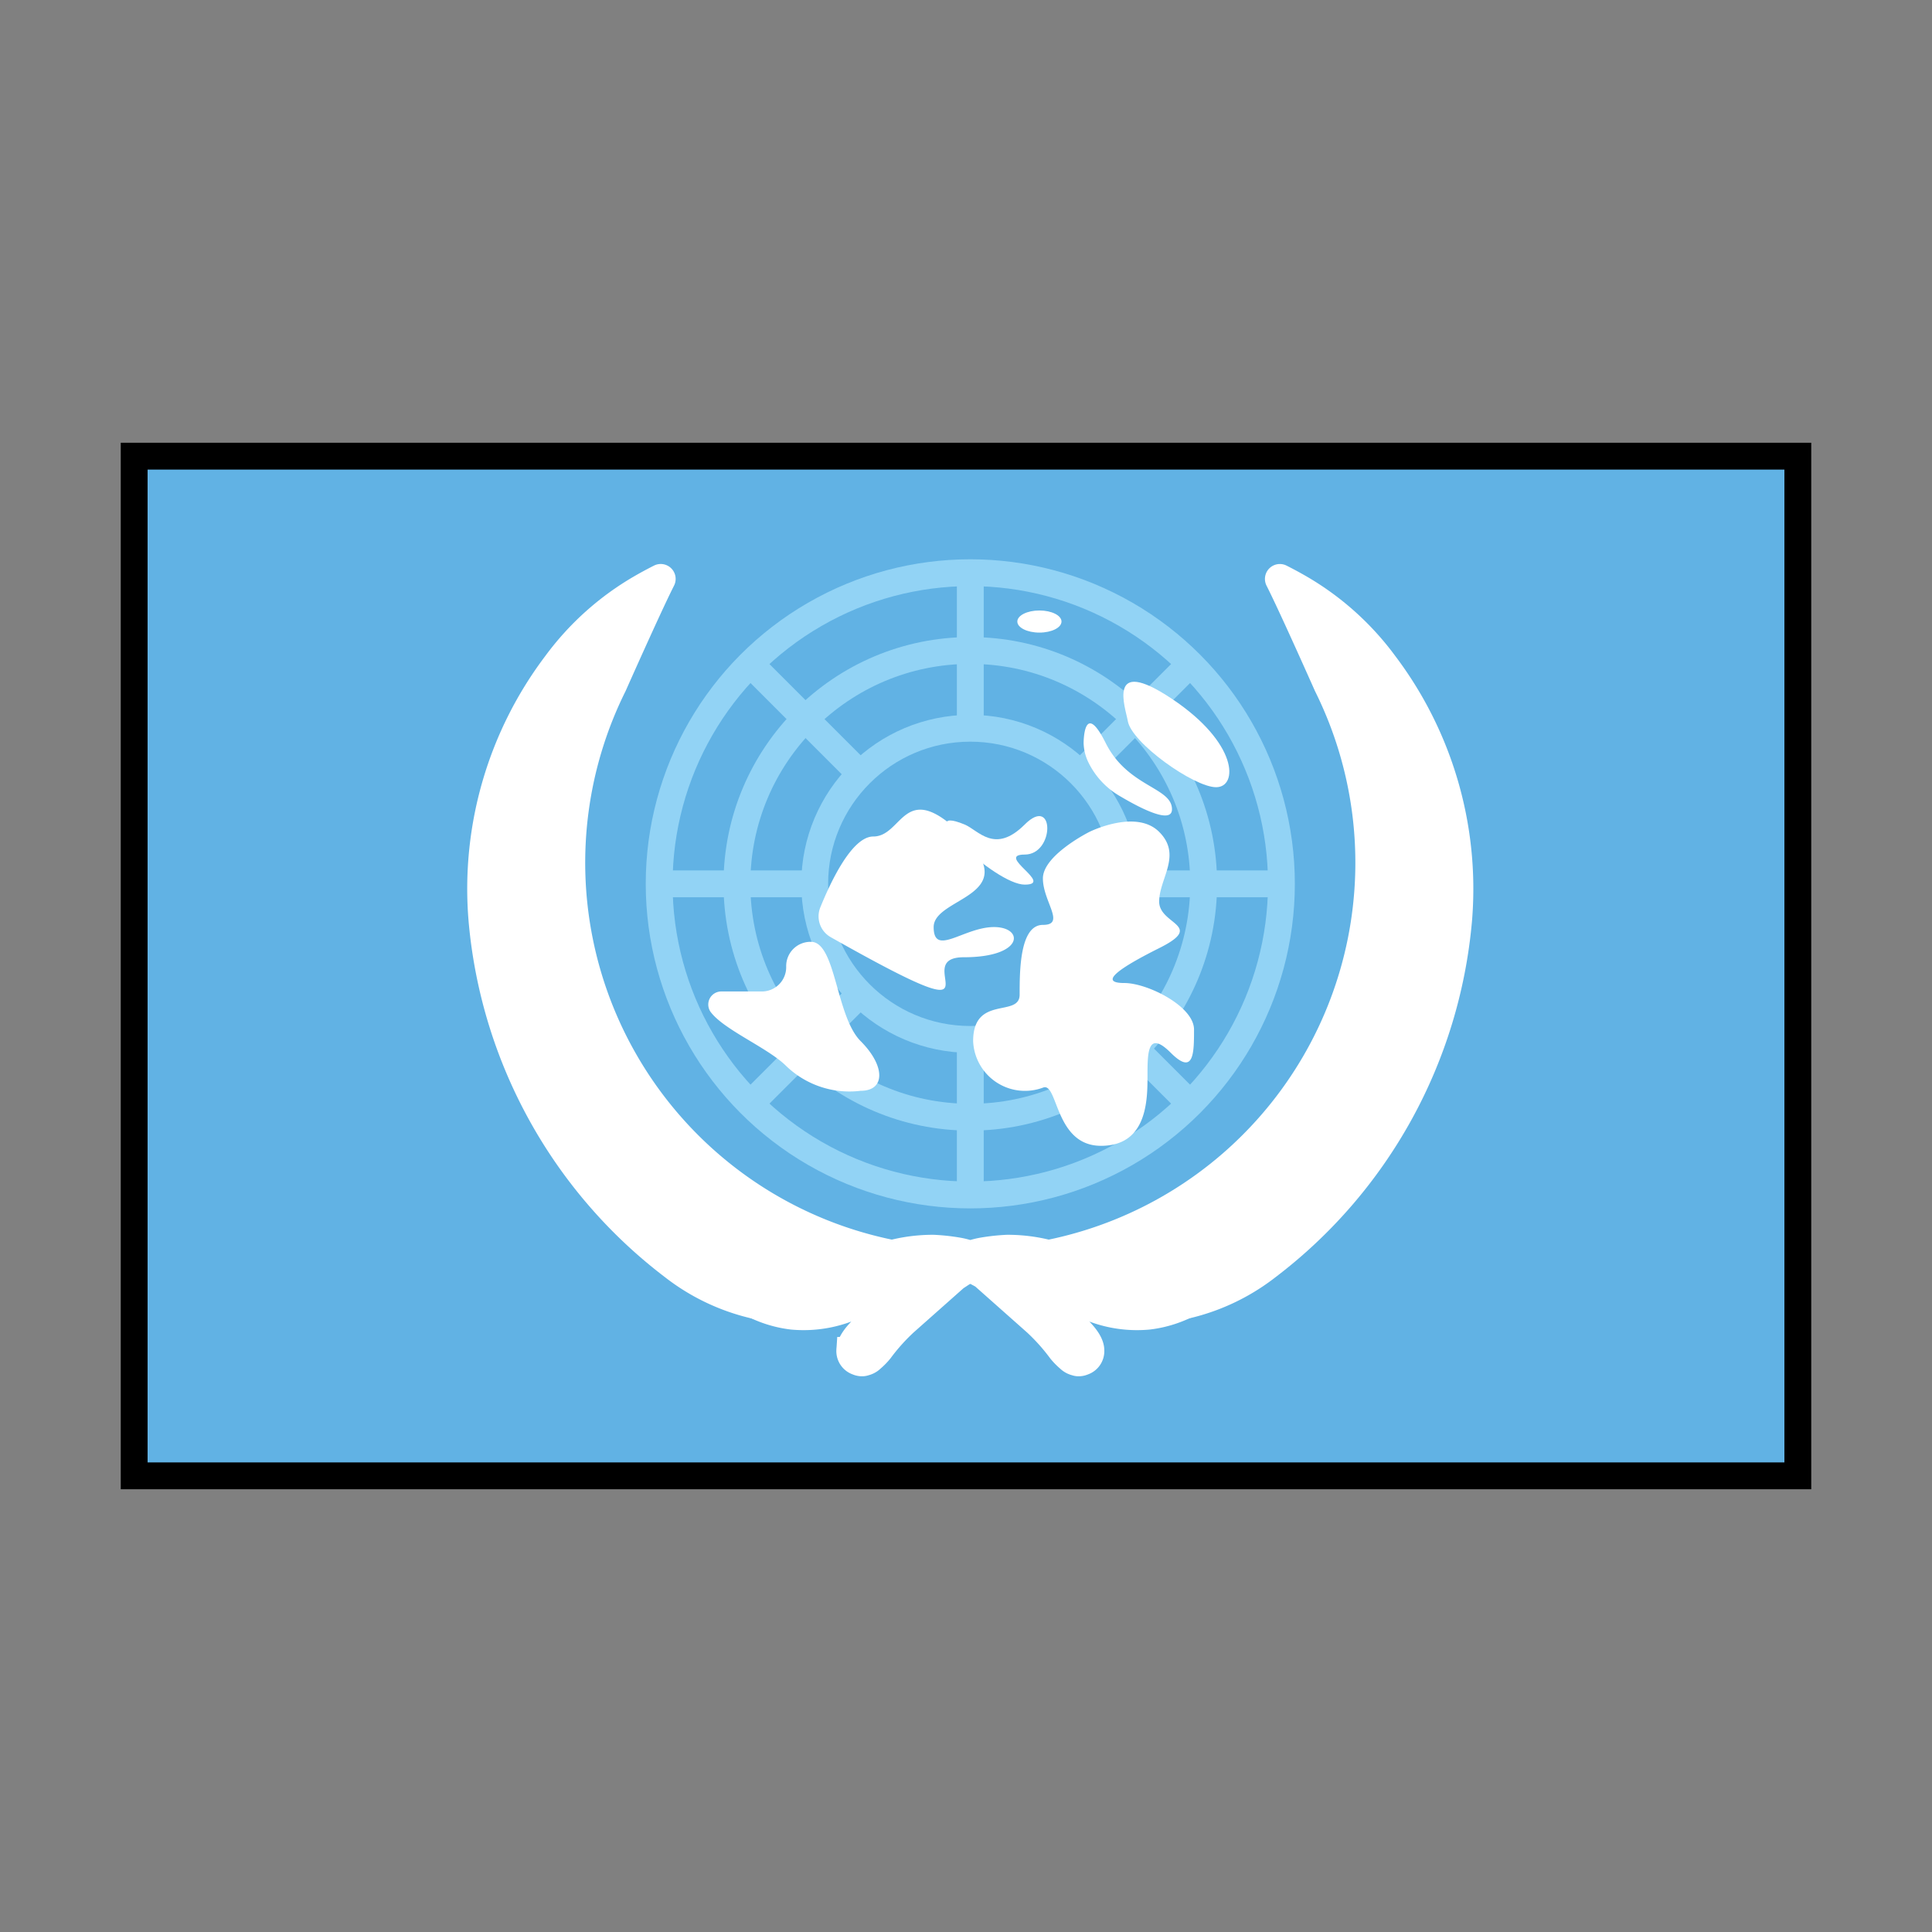 <svg id="emoji" viewBox="0 0 72 72" xmlns="http://www.w3.org/2000/svg">
  <rect x="0" y="0" width="72" height="72" fill="#808080" stroke="none"/>
  <g id="color">
    <rect x="5.319" y="17" width="61.681" height="37.804" fill="#61b2e4"/>
    <g>
      <g>
        <g>
          <g>
            <circle cx="36.16" cy="32.938" r="11.595" fill="none" stroke="#92d3f5" strokeLinecap="round" strokeLinejoin="round" strokeWidth="1.153"/>
            <circle cx="36.16" cy="32.938" r="8.697" fill="none" stroke="#92d3f5" strokeLinecap="round" strokeLinejoin="round" strokeWidth="1.153"/>
            <line x1="36.16" x2="36.16" y1="44.534" y2="21.343" fill="none" stroke="#92d3f5" strokeLinecap="round" strokeLinejoin="round" strokeWidth="1.153"/>
            <line x1="24.564" x2="47.755" y1="32.938" y2="32.938" fill="none" stroke="#92d3f5" strokeLinecap="round" strokeLinejoin="round" strokeWidth="1.153"/>
            <line x1="27.96" x2="44.359" y1="41.138" y2="24.739" fill="none" stroke="#92d3f5" strokeLinecap="round" strokeLinejoin="round" strokeWidth="1.153"/>
            <line x1="44.359" x2="27.96" y1="41.138" y2="24.739" fill="none" stroke="#92d3f5" strokeLinecap="round" strokeLinejoin="round" strokeWidth="1.153"/>
          </g>
          <circle cx="36.16" cy="32.938" r="5.798" fill="#61b2e4" stroke="#92d3f5" strokeLinecap="round" strokeLinejoin="round" strokeWidth="1.282"/>
        </g>
        <path fill="#fff" d="M26.472,37.697a.486.486,0,0,1,.418-.748h1.484a.906.906,0,0,0,.925-.925.906.906,0,0,1,.925-.925c.925,0,.925,2.776,1.85,3.701s.925,1.851,0,1.851a3.399,3.399,0,0,1-2.776-.925C28.622,39.049,26.958,38.373,26.472,37.697Z"/>
        <path fill="#fff" d="M30.961,34.927a.891.891,0,0,1-.392-1.107c.402-.992,1.189-2.646,1.976-2.646,1.125,0,1.125-2.25,3.375,0s-1.125,2.25-1.125,3.375,1.125,0,2.25,0,1.125,1.125-1.125,1.125C33.736,35.673,37.91,38.852,30.961,34.927Z"/>
        <path fill="#fff" d="M38.866,40.534a1.933,1.933,0,0,1-2.6-1.733c0-1.733,1.733-.867,1.733-1.733s0-2.6.867-2.6,0-.867,0-1.733,1.733-1.733,1.733-1.733,1.733-.867,2.6,0,0,1.733,0,2.599,1.733.867,0,1.733-2.166,1.3-1.3,1.3,2.599.867,2.599,1.733,0,1.733-.867.867-.867,0-.867.867,0,2.6-1.733,2.6S39.432,40.299,38.866,40.534Z"/>
        <path fill="#fff" d="M42.029,26.867c-.074-.454-.823-2.47,1.646-.823s2.47,3.293,1.646,3.293S42.161,27.68,42.029,26.867Z"/>
        <path fill="#fff" d="M40.383,27.69s0-1.646.823,0,2.47,1.646,2.47,2.47c0,.57-1.186-.045-1.914-.476A2.953,2.953,0,0,1,40.56,28.409,1.743,1.743,0,0,1,40.383,27.69Z"/>
        <ellipse cx="38.736" cy="23.163" rx="0.823" ry="0.412" fill="#fff"/>
        <path fill="#fff" d="M35.948,30.727c.518.214,1.12,1.12,2.241,0s1.12,1.12,0,1.12,1.12,1.12,0,1.12S33.878,29.87,35.948,30.727Z"/>
      </g>
      <g>
        <path fill="#fff" d="M51.993,24.441a10.894,10.894,0,0,0-3.311-2.965c-.244-.141-.491-.274-.741-.4a.556.556,0,0,0-.736.759c.488.962,1.801,3.92,1.801,3.92A14.347,14.347,0,0,1,36.929,46.477c-.129.007-.258.011-.386.014s-.255.006-.383.006-.256-.003-.383-.006-.257-.007-.386-.014A14.347,14.347,0,0,1,23.314,25.754s1.313-2.958,1.801-3.92a.556.556,0,0,0-.736-.759c-.25.126-.497.259-.741.4a10.894,10.894,0,0,0-3.311,2.965A14.393,14.393,0,0,0,17.45,34.167q.007.088.014.177a18.717,18.717,0,0,0,7.306,13.244,8.303,8.303,0,0,0,9.354.595,3.725,3.725,0,0,1,1.401-.522c.025-.004.048-.012.073-.016a3.833,3.833,0,0,1,1.122,0c.025.004.049.012.073.016a3.723,3.723,0,0,1,1.4.522,8.303,8.303,0,0,0,9.354-.595A18.717,18.717,0,0,0,54.855,34.345q.008-.089.014-.177A14.393,14.393,0,0,0,51.993,24.441Z"/>
        <path fill="#fff" stroke="#fff" strokeLinecap="round" strokeLinejoin="round" strokeWidth="0.687" d="M45.241,47.738a4.318,4.318,0,0,1-2.116.351,5.3,5.3,0,0,1-1.884-.554,15.299,15.299,0,0,0-1.611-.654,6.126,6.126,0,0,0-2.087-.364,7.398,7.398,0,0,0-.902.096,2.958,2.958,0,0,0-.471.12l-.01.002-.01-.002a2.958,2.958,0,0,0-.471-.12,7.398,7.398,0,0,0-.902-.096,6.126,6.126,0,0,0-2.087.364,15.299,15.299,0,0,0-1.611.654,5.301,5.301,0,0,1-1.884.554,4.318,4.318,0,0,1-2.116-.351c-.149-.068-.291-.152-.458-.24a2.095,2.095,0,0,0,.306.316,4.601,4.601,0,0,0,1.02.73,4.359,4.359,0,0,0,1.58.507,4.582,4.582,0,0,0,2.59-.525,12.066,12.066,0,0,0,1.377-.886,7.679,7.679,0,0,1,.838-.523,1.735,1.735,0,0,1,1.26-.151c.03.007.059.02.112.039a12.147,12.147,0,0,0-3.264,2.274c-.143.113-.771.63-.771,1.044a.423.423,0,0,0,.281.428l.011.004a.407.407,0,0,0,.175.035.259.259,0,0,0,.09-.018.533.533,0,0,0,.256-.141,2.351,2.351,0,0,0,.306-.312,7.46,7.46,0,0,1,.921-1.03l1.969-1.747c.058-.037.119-.07.181-.101a.552.552,0,0,1,.605,0c.062.031.122.065.181.101l1.969,1.747a7.46,7.46,0,0,1,.921,1.03,2.351,2.351,0,0,0,.306.312.533.533,0,0,0,.256.141.259.259,0,0,0,.09.018.407.407,0,0,0,.175-.035l.011-.004a.423.423,0,0,0,.281-.428c0-.415-.628-.932-.771-1.044a12.147,12.147,0,0,0-3.264-2.274c.053-.018.082-.031.112-.039a1.735,1.735,0,0,1,1.26.151,7.679,7.679,0,0,1,.838.523,12.066,12.066,0,0,0,1.377.886,4.582,4.582,0,0,0,2.59.525,4.359,4.359,0,0,0,1.58-.507,4.601,4.601,0,0,0,1.02-.73,2.095,2.095,0,0,0,.306-.316C45.532,47.586,45.39,47.669,45.241,47.738Z"/>
      </g>
    </g>
  </g>
  <g id="line">
    <rect x="5" y="17" width="62" height="38" fill="none" stroke="#000" strokeLinecap="round" strokeLinejoin="round" strokeWidth="2"/>
  </g>
</svg>
